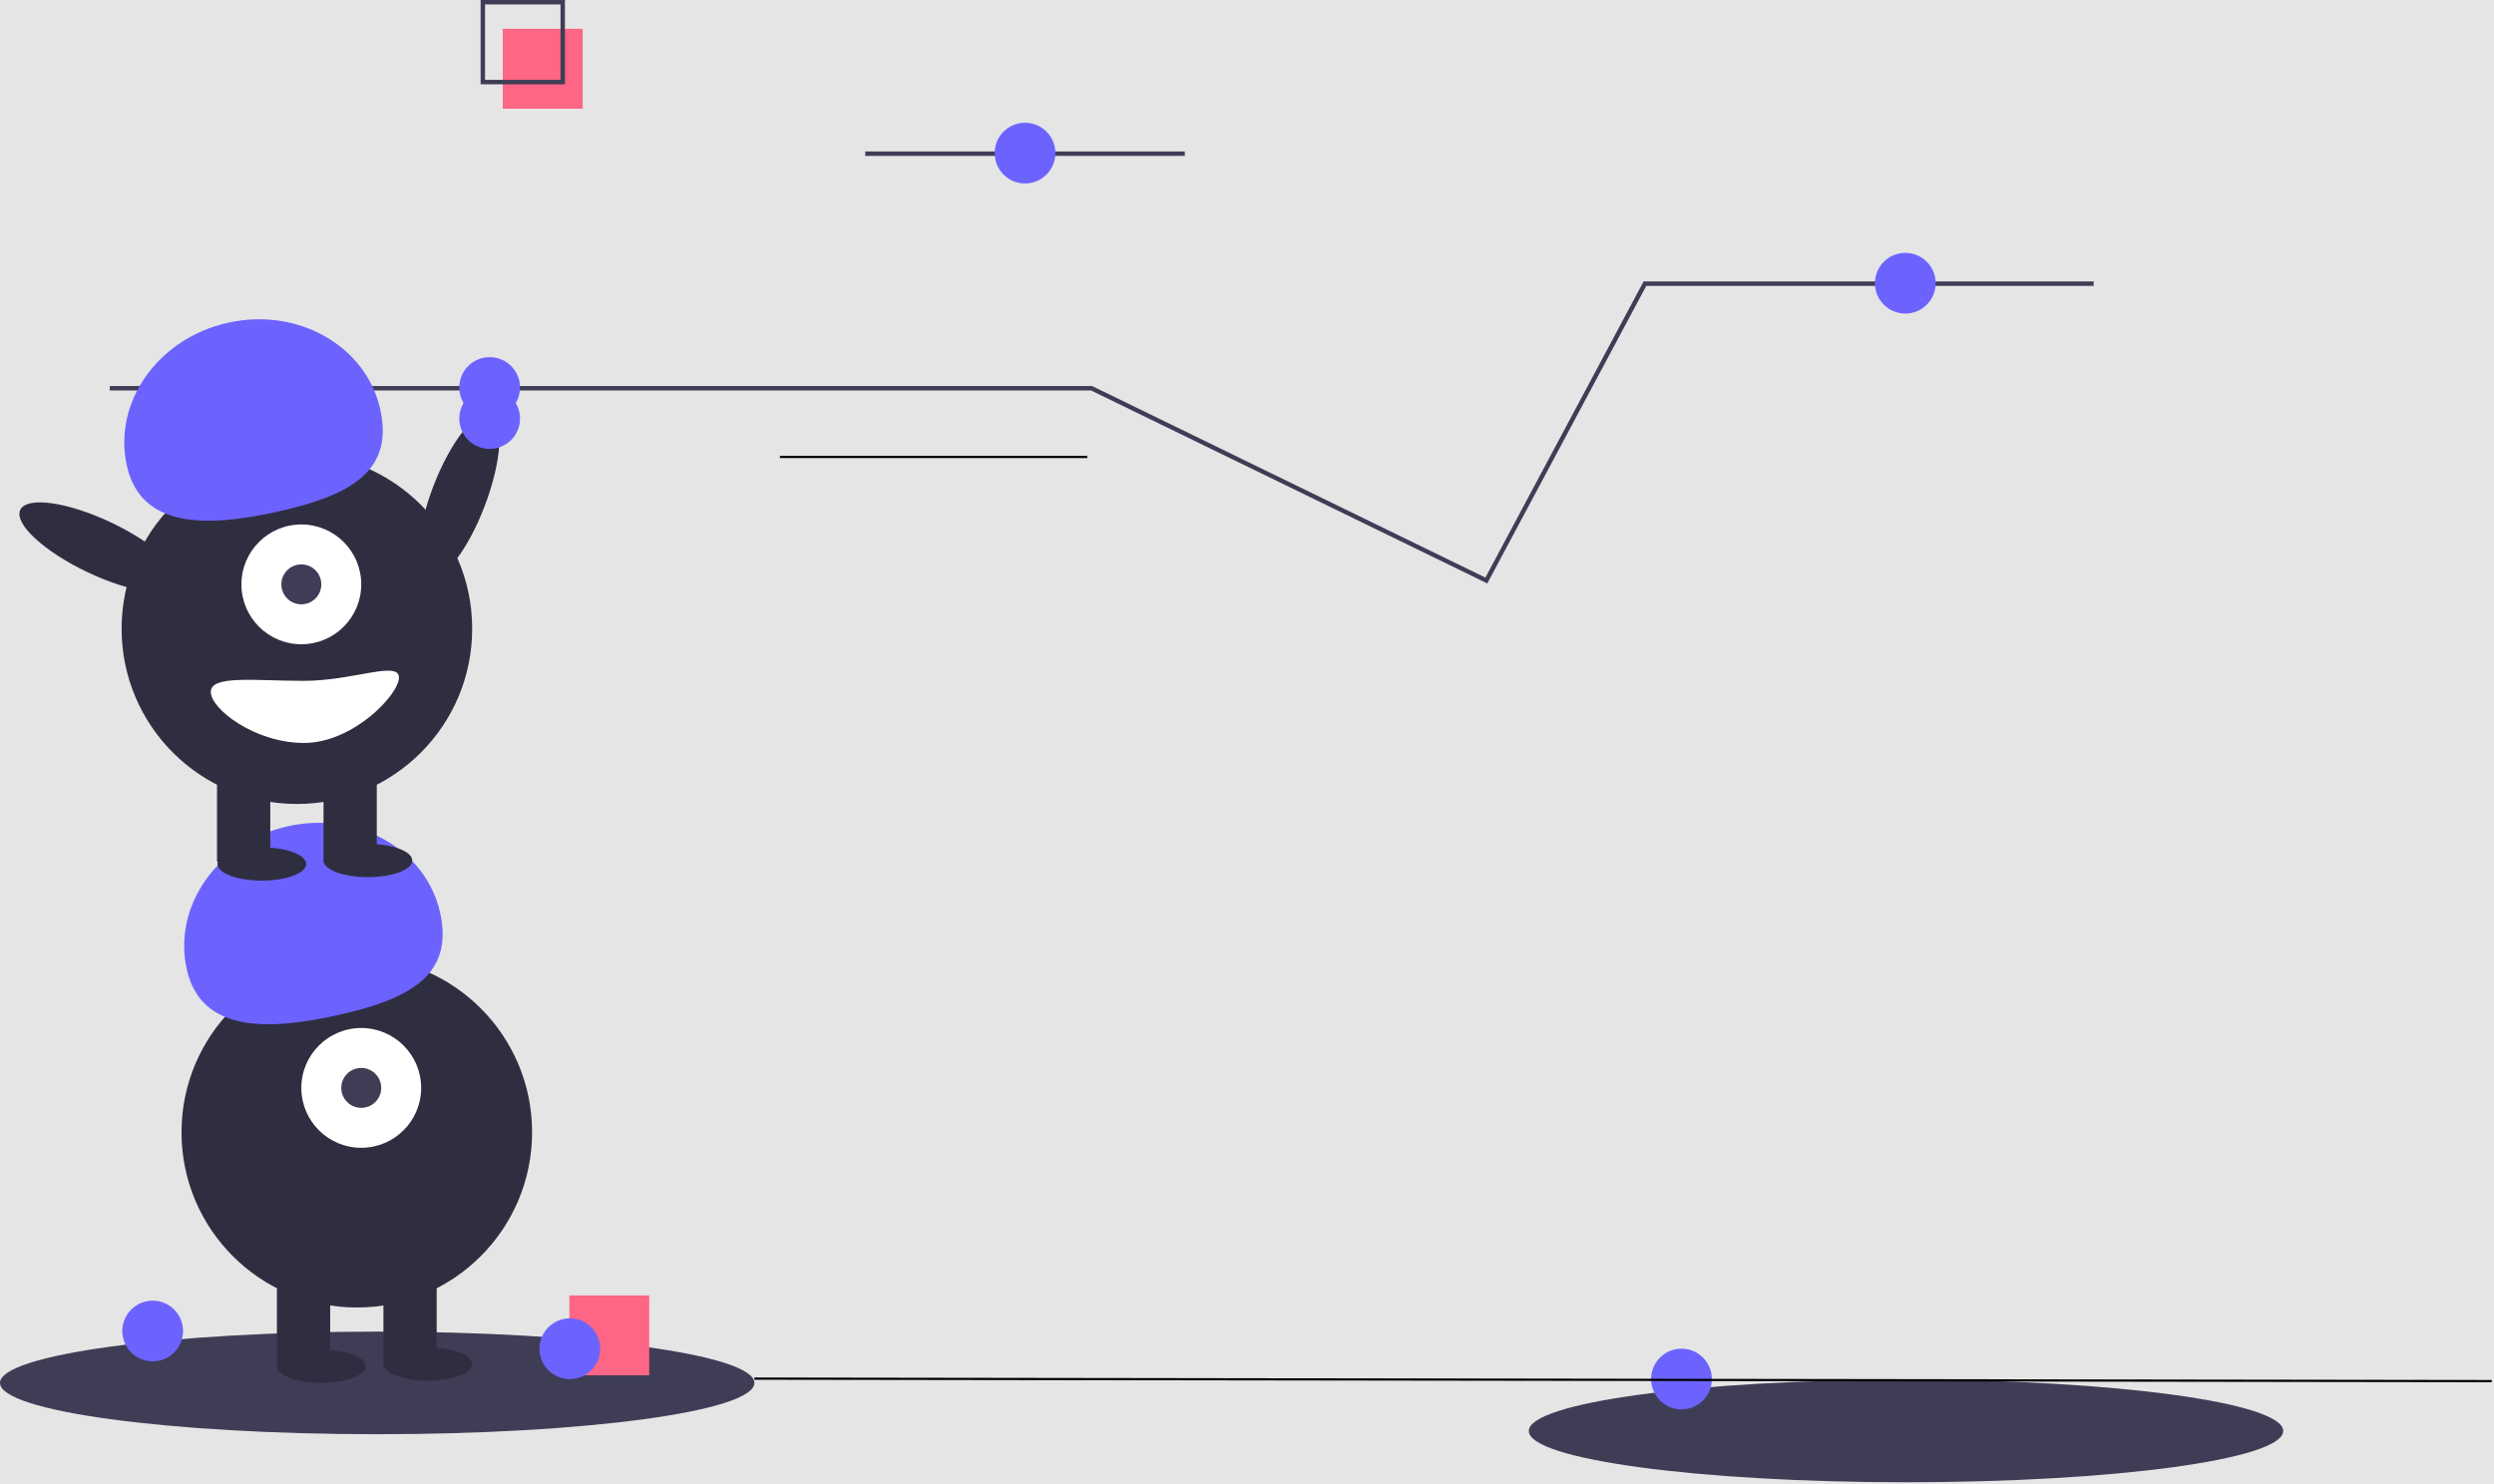 <svg width="1124" height="669" viewBox="0 0 1124 669" fill="none" xmlns="http://www.w3.org/2000/svg">
<rect width="1124" height="669" fill="#E5E5E5"/>
<g id="floor">
<path id="Vector" d="M170 646.564C263.888 646.564 340 636.209 340 623.436C340 610.664 263.888 600.309 170 600.309C76.112 600.309 0 610.664 0 623.436C0 636.209 76.112 646.564 170 646.564Z" fill="#3F3D56"/>
<path id="Vector_2" d="M68.811 613.711C76.37 613.711 82.497 607.584 82.497 600.025C82.497 592.467 76.37 586.34 68.811 586.34C61.253 586.34 55.126 592.467 55.126 600.025C55.126 607.584 61.253 613.711 68.811 613.711Z" fill="#6C63FF"/>
<path id="Vector_3" d="M292.603 584H256.603V620H292.603V584Z" fill="#FF6584"/>
<path id="Vector_4" d="M256.811 621.711C264.37 621.711 270.497 615.584 270.497 608.025C270.497 600.467 264.37 594.34 256.811 594.34C249.253 594.34 243.126 600.467 243.126 608.025C243.126 615.584 249.253 621.711 256.811 621.711Z" fill="#6C63FF"/>
</g>
<g id="floor_2">
<path id="Vector_5" d="M859 668.224C952.888 668.224 1029 657.869 1029 645.096C1029 632.324 952.888 621.969 859 621.969C765.112 621.969 689 632.324 689 645.096C689 657.869 765.112 668.224 859 668.224Z" fill="#3F3D56"/>
<path id="Vector_6" d="M757.811 635.371C765.37 635.371 771.497 629.244 771.497 621.685C771.497 614.127 765.37 608 757.811 608C750.253 608 744.126 614.127 744.126 621.685C744.126 629.244 750.253 635.371 757.811 635.371Z" fill="#6C63FF"/>
</g>
<path id="line_top" d="M389.957 69.282H533.957" stroke="#3F3D56" stroke-width="2" stroke-miterlimit="10"/>
<path id="line" d="M49.464 175.025H491.957L560.56 208.447L669.866 261.699L741.334 127.887H943.574" stroke="#3F3D56" stroke-width="2" stroke-miterlimit="10"/>
<g id="top_left_hand">
<path id="left_hand" d="M218.407 228.207C226.196 207.83 227.324 189.328 220.927 186.883C214.53 184.438 203.03 198.975 195.241 219.353C187.453 239.73 186.324 258.232 192.722 260.677C199.119 263.122 210.619 248.585 218.407 228.207Z" fill="#2F2E41"/>
<path id="ball_top_hand" d="M220.685 202.371C228.244 202.371 234.371 196.244 234.371 188.685C234.371 181.127 228.244 175 220.685 175C213.127 175 207 181.127 207 188.685C207 196.244 213.127 202.371 220.685 202.371Z" fill="#6C63FF"/>
</g>
<g id="balls_in_line">
<path id="Vector_7" d="M220.685 188.371C228.244 188.371 234.371 182.244 234.371 174.685C234.371 167.127 228.244 161 220.685 161C213.127 161 207 167.127 207 174.685C207 182.244 213.127 188.371 220.685 188.371Z" fill="#6C63FF"/>
</g>
<g id="balls_to_down">
<path id="ball2" d="M858.685 141.371C866.244 141.371 872.371 135.244 872.371 127.685C872.371 120.127 866.244 114 858.685 114C851.127 114 845 120.127 845 127.685C845 135.244 851.127 141.371 858.685 141.371Z" fill="#6C63FF"/>
</g>
<path id="bottom" d="M160.805 589.436C204.435 589.436 239.805 554.067 239.805 510.436C239.805 466.806 204.435 431.436 160.805 431.436C117.174 431.436 81.805 466.806 81.805 510.436C81.805 554.067 117.174 589.436 160.805 589.436Z" fill="#2F2E41"/>
<g id="bottom_legs">
<path id="Vector_8" d="M148.805 572.436H124.805V615.436H148.805V572.436Z" fill="#2F2E41"/>
<path id="Vector_9" d="M196.805 572.436H172.805V615.436H196.805V572.436Z" fill="#2F2E41"/>
<path id="Vector_10" d="M144.805 623.436C155.85 623.436 164.805 620.079 164.805 615.936C164.805 611.794 155.85 608.436 144.805 608.436C133.759 608.436 124.805 611.794 124.805 615.936C124.805 620.079 133.759 623.436 144.805 623.436Z" fill="#2F2E41"/>
<path id="Vector_11" d="M192.805 622.436C203.85 622.436 212.805 619.079 212.805 614.936C212.805 610.794 203.85 607.436 192.805 607.436C181.759 607.436 172.805 610.794 172.805 614.936C172.805 619.079 181.759 622.436 192.805 622.436Z" fill="#2F2E41"/>
</g>
<path id="bottom_eye_white" d="M162.805 517.436C177.716 517.436 189.805 505.348 189.805 490.436C189.805 475.525 177.716 463.436 162.805 463.436C147.893 463.436 135.805 475.525 135.805 490.436C135.805 505.348 147.893 517.436 162.805 517.436Z" fill="white"/>
<path id="bottom_eye_center_" d="M162.805 499.436C167.775 499.436 171.805 495.407 171.805 490.436C171.805 485.466 167.775 481.436 162.805 481.436C157.834 481.436 153.805 485.466 153.805 490.436C153.805 495.407 157.834 499.436 162.805 499.436Z" fill="#3F3D56"/>
<path id="bottom_hat" d="M84.172 436.969C77.793 408.401 98.184 379.535 129.716 372.494C161.248 365.453 191.981 382.904 198.36 411.471C204.739 440.039 183.841 450.575 152.309 457.616C120.777 464.657 90.551 465.536 84.172 436.969Z" fill="#6C63FF"/>
<path id="top" d="M133.805 362.436C177.435 362.436 212.805 327.067 212.805 283.436C212.805 239.806 177.435 204.436 133.805 204.436C90.174 204.436 54.805 239.806 54.805 283.436C54.805 327.067 90.174 362.436 133.805 362.436Z" fill="#2F2E41"/>
<g id="legs">
<g id="left">
<path id="Vector_12" d="M169.805 345.436H145.805V388.436H169.805V345.436Z" fill="#2F2E41"/>
<path id="Vector_13" d="M165.805 395.436C176.85 395.436 185.805 392.079 185.805 387.936C185.805 383.794 176.85 380.436 165.805 380.436C154.759 380.436 145.805 383.794 145.805 387.936C145.805 392.079 154.759 395.436 165.805 395.436Z" fill="#2F2E41"/>
</g>
<g id="right">
<path id="Vector_14" d="M121.805 345.436H97.805V388.436H121.805V345.436Z" fill="#2F2E41"/>
<path id="Vector_15" d="M118 397C129.046 397 138 393.642 138 389.5C138 385.358 129.046 382 118 382C106.954 382 98 385.358 98 389.5C98 393.642 106.954 397 118 397Z" fill="#2F2E41"/>
</g>
</g>
<path id="top_eye_white" d="M135.805 290.436C150.716 290.436 162.805 278.348 162.805 263.436C162.805 248.525 150.716 236.436 135.805 236.436C120.893 236.436 108.805 248.525 108.805 263.436C108.805 278.348 120.893 290.436 135.805 290.436Z" fill="white"/>
<path id="top_eye_center" d="M135.805 272.436C140.775 272.436 144.805 268.407 144.805 263.436C144.805 258.466 140.775 254.436 135.805 254.436C130.834 254.436 126.805 258.466 126.805 263.436C126.805 268.407 130.834 272.436 135.805 272.436Z" fill="#3F3D56"/>
<path id="hat" d="M57.172 209.969C50.793 181.401 71.184 152.535 102.716 145.494C134.248 138.453 164.981 155.904 171.36 184.471C177.739 213.039 156.841 223.575 125.309 230.616C93.777 237.657 63.551 238.536 57.172 209.969Z" fill="#6C63FF"/>
<path id="right_hand" d="M80.514 263.707C83.448 257.519 69.849 244.925 50.138 235.576C30.427 226.228 12.07 223.665 9.135 229.853C6.2 236.041 19.8 248.636 39.51 257.984C59.221 267.333 77.579 269.895 80.514 263.707Z" fill="#2F2E41"/>
<path id="top_mouth" d="M95 311.936C95 319.668 114.909 334.936 137 334.936C159.091 334.936 179.805 313.168 179.805 305.436C179.805 297.704 159.091 306.936 137 306.936C114.909 306.936 95 304.204 95 311.936Z" fill="white"/>
<path id="red_square" d="M262.603 13H226.603V49H262.603V13Z" fill="#FF6584"/>
<path id="square" d="M253.603 1H217.603V37H253.603V1Z" stroke="#3F3D56" stroke-width="2" stroke-miterlimit="10"/>
<path id="ball_in_line" d="M461.957 82.711C469.515 82.711 475.642 76.584 475.642 69.025C475.642 61.467 469.515 55.34 461.957 55.34C454.399 55.34 448.272 61.467 448.272 69.025C448.272 76.584 454.399 82.711 461.957 82.711Z" fill="#6C63FF"/>
<path id="Vector 1" d="M351.5 206H490" stroke="black"/>
<line id="Line 1" x1="340.001" y1="621.5" x2="1123" y2="622.623" stroke="black"/>
</svg>
